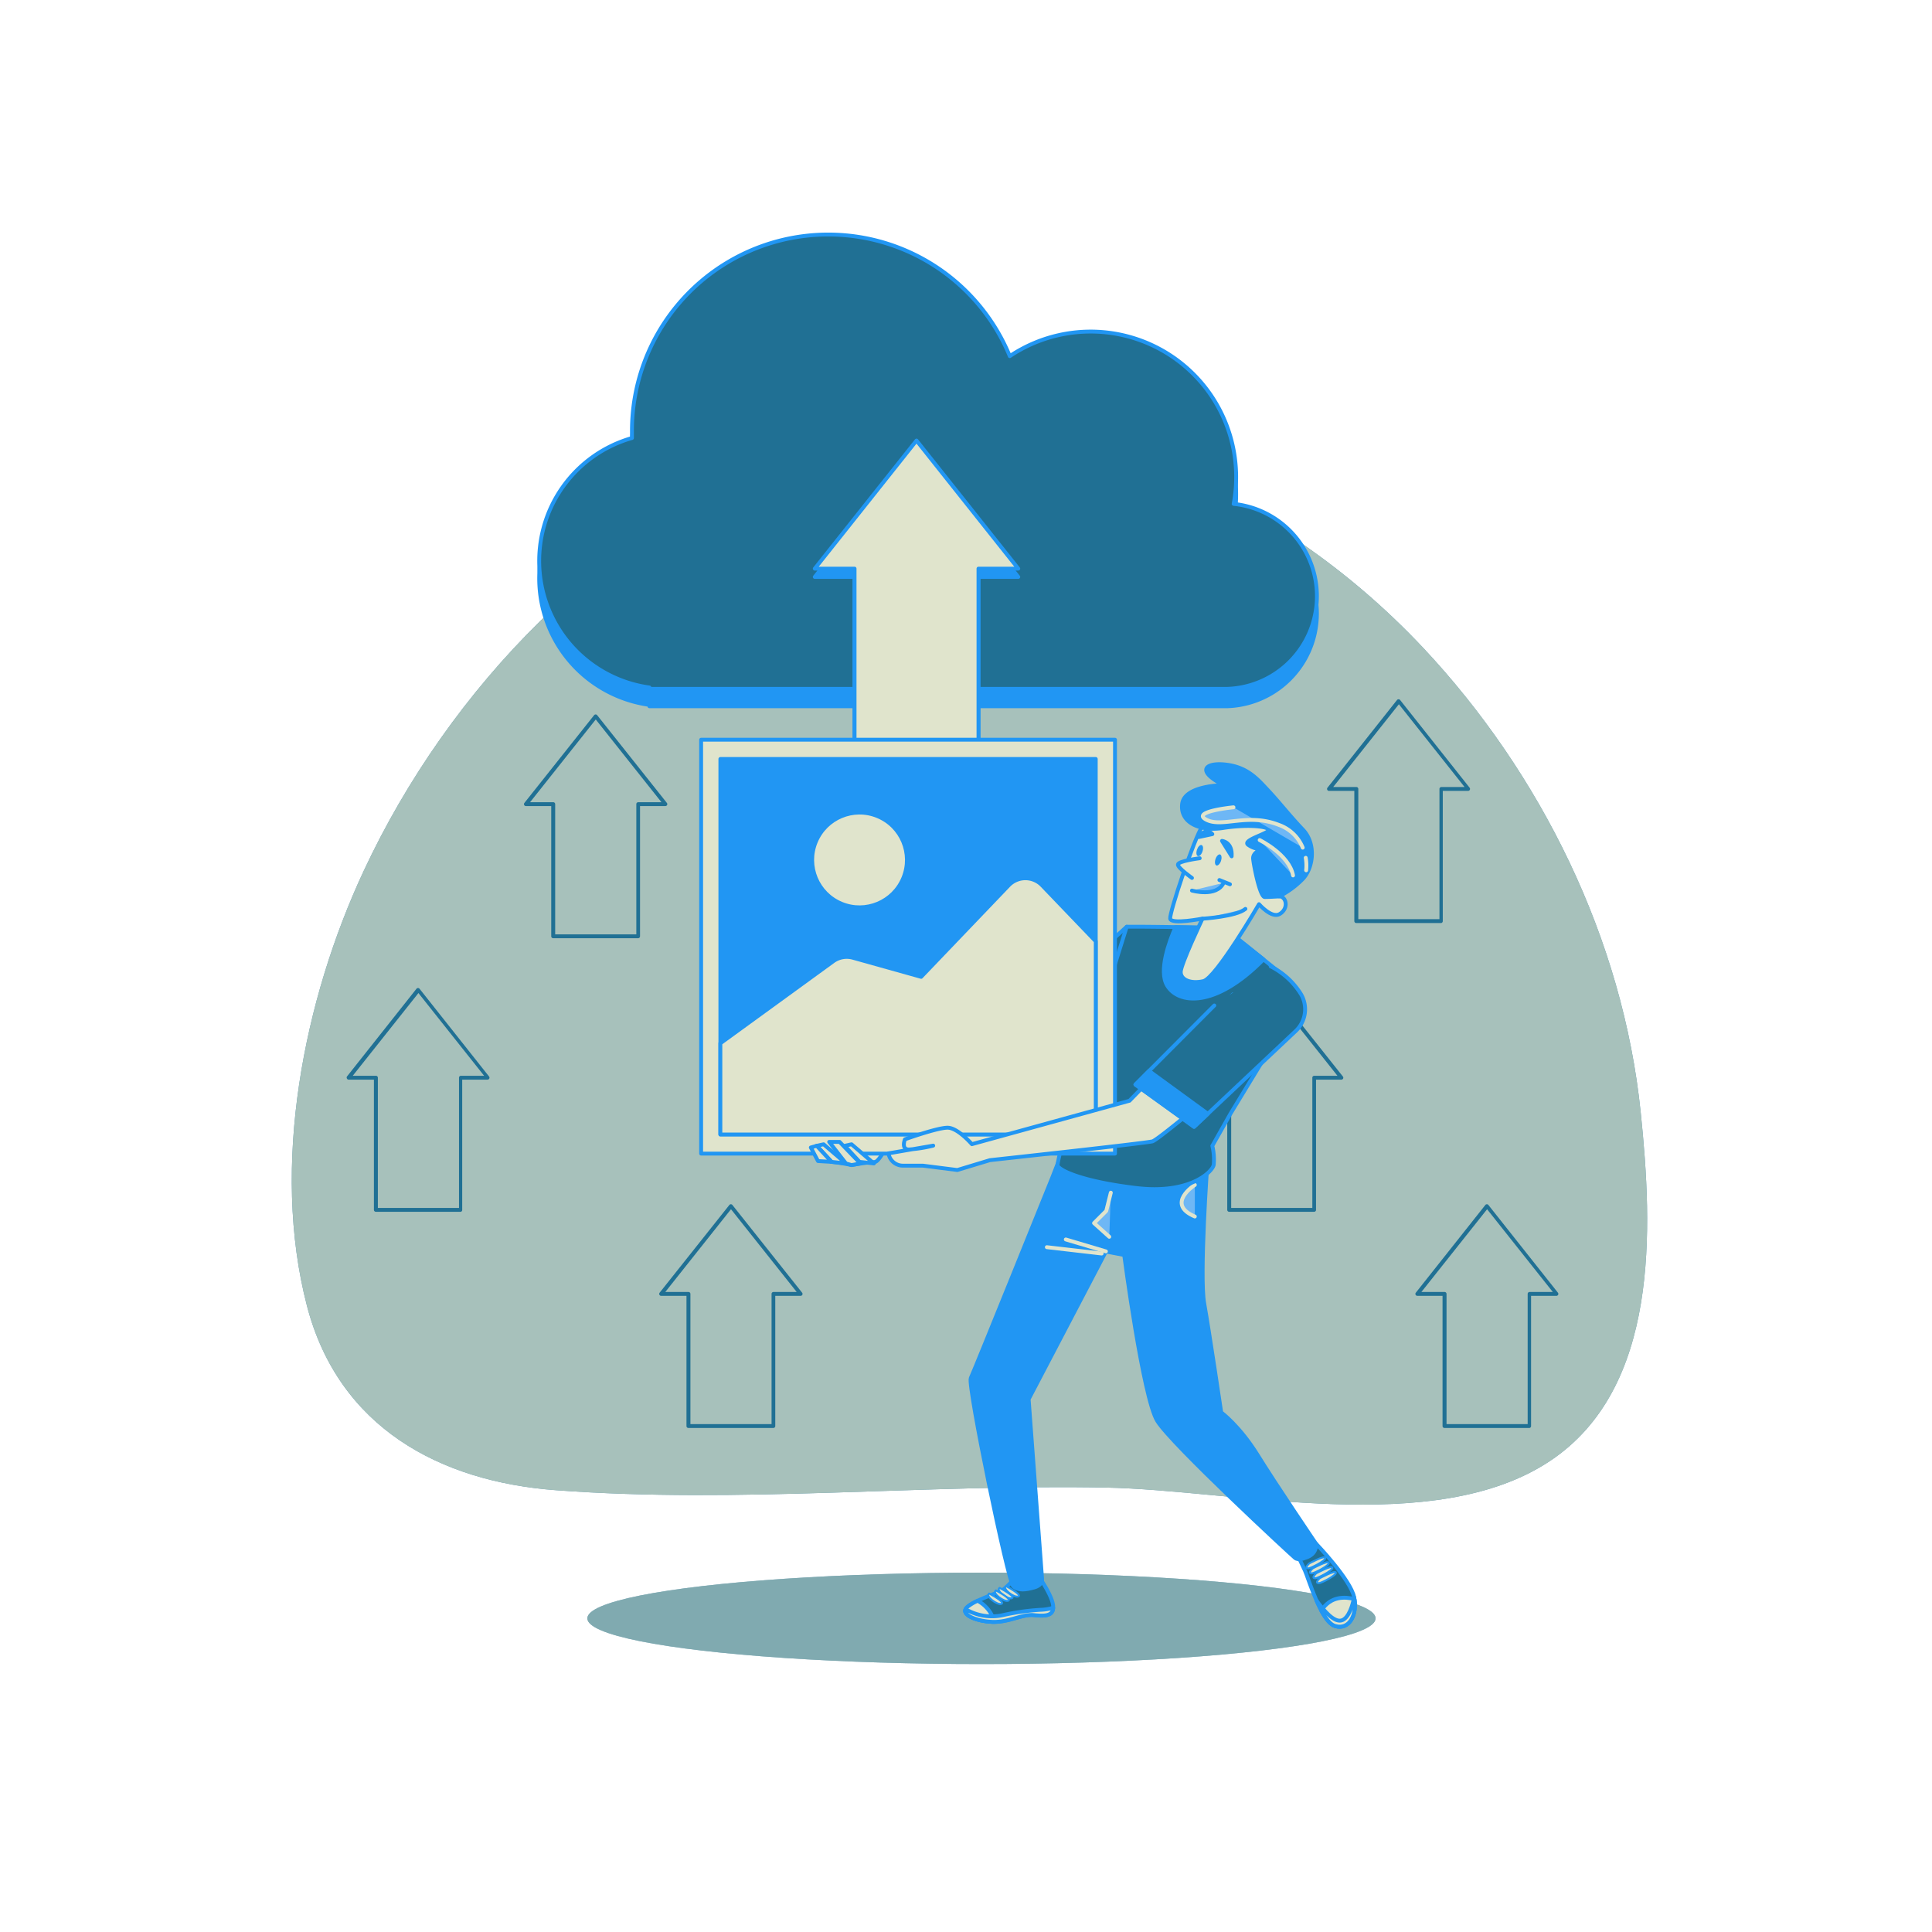 <svg xmlns="http://www.w3.org/2000/svg" viewBox="0 0 500 500"><g id="freepik--background-simple--inject-3"><path d="M368.44,167.79C327.25,123.86,264.79,98,205.81,118.61c-49.06,17.12-89.63,59.53-111.69,106.79C78.6,258.66,70,301.75,79.45,338c8.2,31.44,34.4,45.42,64.36,47.66,47.38,3.55,94.93-1.59,142.34-.68,33.65.64,85,13.09,115-6.89,28.35-18.88,26.58-60,23.47-90.17C420,242.91,398.72,200.1,368.44,167.79Z" style="fill:#207094"/><path d="M368.44,167.79C327.25,123.86,264.79,98,205.81,118.61c-49.06,17.12-89.63,59.53-111.69,106.79C78.6,258.66,70,301.75,79.45,338c8.2,31.44,34.4,45.42,64.36,47.66,47.38,3.55,94.93-1.59,142.34-.68,33.65.64,85,13.09,115-6.89,28.35-18.88,26.58-60,23.47-90.17C420,242.91,398.72,200.1,368.44,167.79Z" style="fill:#E0E4CC;opacity:0.7"/></g><g id="freepik--Arrows--inject-3"><path d="M119.27,313.61h-22a.5.5,0,0,1-.5-.5v-33.7H90.24a.49.49,0,0,1-.45-.28.51.51,0,0,1,0-.53l18-22.72a.51.51,0,0,1,.78,0l18,22.72a.5.5,0,0,1-.39.81h-6.56v33.7A.5.5,0,0,1,119.27,313.61Zm-21.48-1h21v-33.7a.5.5,0,0,1,.5-.5h6l-17-21.41-17,21.41h6a.5.5,0,0,1,.5.5Z" style="fill:#207094"/><path d="M340.11,313.61h-22a.5.5,0,0,1-.5-.5v-33.7h-6.56a.5.5,0,0,1-.39-.81l18.05-22.72a.51.51,0,0,1,.78,0l18.05,22.72a.5.5,0,0,1-.39.81h-6.56v33.7A.5.5,0,0,1,340.11,313.61Zm-21.48-1h21v-33.7a.5.5,0,0,1,.5-.5h6l-17-21.41-17,21.41h6a.5.5,0,0,1,.5.5Z" style="fill:#207094"/><path d="M395.83,369.56h-22a.5.5,0,0,1-.5-.5v-33.7H366.8a.5.5,0,0,1-.39-.81l18-22.71a.51.51,0,0,1,.78,0l18,22.71a.5.5,0,0,1-.39.81h-6.56v33.7A.5.5,0,0,1,395.83,369.56Zm-21.47-1h21v-33.7a.5.5,0,0,1,.5-.5h6l-17-21.41-17,21.41h6a.51.51,0,0,1,.5.5Z" style="fill:#207094"/><path d="M373,238.88H351a.5.5,0,0,1-.5-.5v-33.7h-6.56a.49.49,0,0,1-.45-.29.51.51,0,0,1,.06-.53l18-22.71a.52.52,0,0,1,.79,0l18,22.71a.51.51,0,0,1-.39.82h-6.56v33.7A.5.5,0,0,1,373,238.88Zm-21.47-1h21v-33.7a.5.5,0,0,1,.5-.5h6l-17-21.42-17,21.42h6a.5.5,0,0,1,.5.5Z" style="fill:#207094"/><path d="M165.16,242.81h-22a.5.5,0,0,1-.5-.5v-33.7h-6.55a.5.5,0,0,1-.4-.81l18.05-22.72a.51.51,0,0,1,.78,0l18.05,22.72a.5.5,0,0,1-.39.81h-6.56v33.7A.5.5,0,0,1,165.16,242.81Zm-21.48-1h21v-33.7a.5.5,0,0,1,.5-.5h6l-17-21.41-17,21.41h6a.5.5,0,0,1,.5.5Z" style="fill:#207094"/><path d="M200.16,369.56h-22a.5.5,0,0,1-.5-.5v-33.7h-6.56a.5.5,0,0,1-.39-.81l18.05-22.71a.51.51,0,0,1,.78,0l18.05,22.71a.5.5,0,0,1-.4.81h-6.55v33.7A.5.5,0,0,1,200.16,369.56Zm-21.48-1h21v-33.7a.5.5,0,0,1,.5-.5h6l-17-21.41-17,21.41h6a.5.5,0,0,1,.5.5Z" style="fill:#207094"/></g><g id="freepik--Floor--inject-3"><ellipse cx="254" cy="418.83" rx="102" ry="11.83" style="fill:#207094"/><ellipse cx="254" cy="418.83" rx="102" ry="11.83" style="fill:#E0E4CC;opacity:0.5"/></g><g id="freepik--Cloud--inject-3"><path d="M319.27,134.91a37.65,37.65,0,0,0-57.94-38.24A50.8,50.8,0,0,0,163.55,116c0,.63,0,1.25,0,1.87a33.07,33.07,0,0,0,4.52,64.56v.35H317.65a24,24,0,0,0,1.62-47.86Z" style="fill:#2196f3;stroke:#2196f3;stroke-linecap:round;stroke-linejoin:round"/><path d="M319.27,130.41a37.65,37.65,0,0,0-57.94-38.24,50.8,50.8,0,0,0-97.78,19.32c0,.63,0,1.25,0,1.87a33.07,33.07,0,0,0,4.52,64.56v.35H317.65a24,24,0,0,0,1.62-47.86Z" style="fill:#207094;stroke:#2196f3;stroke-linecap:round;stroke-linejoin:round"/></g><g id="freepik--Character--inject-3"><path d="M267.4,264.46l-6.29,3.3s-6.89,3-11.39,5.39-26.67,19.48-26.67,19.48l-4.49.3-2.7,1.8s-4.5.9-4.5,1.8.9,1.19,1.8,1.19a17.74,17.74,0,0,0,3.9-1.49s-3.05,4.46-1.85,4.46a46.7,46.7,0,0,1,5.17.83,58.66,58.66,0,0,1,6-.8c1.5,0,5.09-8.09,5.09-8.09s25.77-10.19,29.07-12.59,12.88-8.39,12.88-8.39Z" style="fill:#E0E4CC;stroke:#2196f3;stroke-linecap:round;stroke-linejoin:round"/><polygon points="291.59 239.84 263.5 265.36 271.6 274.95 287.18 268.96 292.57 240.19 291.59 239.84" style="fill:#207094;stroke:#2196f3;stroke-linecap:round;stroke-linejoin:round"/><polygon points="267.25 261.96 263.5 265.36 271.6 274.95 276.43 273.09 267.25 261.96" style="fill:#2196f3;stroke:#2196f3;stroke-linecap:round;stroke-linejoin:round"/><path d="M340.62,399.53s8.92,9.28,9.83,13.83-1.27,8.56-4.91,7.46-6.92-12.37-7.83-14.37-2-4.19-2-4.19S338.44,398.62,340.62,399.53Z" style="fill:#207094;stroke:#2196f3;stroke-linecap:round;stroke-linejoin:round"/><path d="M350.53,413.85c.66,4.34-1.49,8-5,7-1.27-.37-2.49-2-3.58-4C344.33,413,348.16,413.21,350.53,413.85Z" style="fill:#E0E4CC;stroke:#2196f3;stroke-linecap:round;stroke-linejoin:round"/><path d="M340.71,414.22c2,2.73,4.54,5.66,6.46,5.15s2.93-4.12,3.28-6c.9,4.54-1.28,8.52-4.91,7.43C343.76,420.29,342.08,417.34,340.71,414.22Z" style="fill:#E0E4CC;stroke:#2196f3;stroke-linecap:round;stroke-linejoin:round"/><path d="M338.8,404.63s4-2.19,4.19-1.46-3.82,2.73-4.37,2.73S337.71,405.72,338.8,404.63Z" style="fill:#E0E4CC;stroke:#2196f3;stroke-linecap:round;stroke-linejoin:round;stroke-width:0.5px"/><path d="M339.71,405.9s4-2.18,4.19-1.45-3.82,2.73-4.37,2.73S338.62,407,339.71,405.9Z" style="fill:#E0E4CC;stroke:#2196f3;stroke-linecap:round;stroke-linejoin:round;stroke-width:0.5px"/><path d="M340.62,407.18s4-2.19,4.19-1.46-3.82,2.73-4.37,2.73S339.53,408.27,340.62,407.18Z" style="fill:#E0E4CC;stroke:#2196f3;stroke-linecap:round;stroke-linejoin:round;stroke-width:0.5px"/><path d="M341.53,408.45s4-2.18,4.19-1.46-3.82,2.73-4.37,2.73S340.44,409.54,341.53,408.45Z" style="fill:#E0E4CC;stroke:#2196f3;stroke-linecap:round;stroke-linejoin:round;stroke-width:0.5px"/><path d="M268.75,407.88s3.48,4.85,3.79,7.6-2,2.82-4.94,2.51-6.45,1.86-10.59,1.75-8.93-1.92-6.63-3.89,8.3-3.59,9.6-4.72a22.53,22.53,0,0,0,2.18-2.19Z" style="fill:#207094;stroke:#2196f3;stroke-linecap:round;stroke-linejoin:round"/><path d="M250.38,415.85a11.87,11.87,0,0,1,2.64-1.57,8.8,8.8,0,0,1,4.34,5.46H257C252.86,419.63,248.08,417.82,250.38,415.85Z" style="fill:#E0E4CC;stroke:#2196f3;stroke-linecap:round;stroke-linejoin:round"/><path d="M260.36,410.49s4.27,2.23,3.19,2.67S259.23,411.1,260.36,410.49Z" style="fill:#E0E4CC;stroke:#2196f3;stroke-linecap:round;stroke-linejoin:round;stroke-width:0.5px"/><path d="M258.7,410.94s4.27,2.23,3.19,2.67S257.57,411.55,258.7,410.94Z" style="fill:#E0E4CC;stroke:#2196f3;stroke-linecap:round;stroke-linejoin:round;stroke-width:0.5px"/><path d="M257.74,411.6s4.27,2.23,3.19,2.67S256.61,412.21,257.74,411.6Z" style="fill:#E0E4CC;stroke:#2196f3;stroke-linecap:round;stroke-linejoin:round;stroke-width:0.5px"/><path d="M256,412.4s4.27,2.23,3.19,2.67S254.85,413,256,412.4Z" style="fill:#E0E4CC;stroke:#2196f3;stroke-linecap:round;stroke-linejoin:round;stroke-width:0.5px"/><path d="M249.9,416.46a13.36,13.36,0,0,0,9.93,1.47,61.29,61.29,0,0,1,9.52-1.32,11.86,11.86,0,0,0,3.21-.54c-.08,2.17-2.24,2.21-5,1.92-2.94-.32-6.45,1.86-10.59,1.75C253.29,419.64,249.09,418.18,249.9,416.46Z" style="fill:#E0E4CC;stroke:#2196f3;stroke-linecap:round;stroke-linejoin:round"/><path d="M312.48,301s-2.1,29.24-.83,36.33,4.4,28.2,4.4,28.2,4.74,3.46,9.47,11.1,15.1,22.93,15.1,22.93.37,2.73-2.91,3.64c0,0-1.64.73-2.55,0s-32-29.48-35.67-35.48-8.55-42.92-8.55-42.92l-4.73-.91-20,38.22,3.48,46.46s.27,1.6-2,2.25-4.1.88-5.46-.29-11.89-52.05-11-53.87,21.07-51.84,21.07-51.84l1.63-4.18s19.11,2.18,27.66.54S311.76,298.24,312.48,301Z" style="fill:#2196f3;stroke:#2196f3;stroke-linecap:round;stroke-linejoin:round"/><line x1="286.21" y1="323.86" x2="275.83" y2="320.77" style="fill:#6eb7f5;stroke:#E0E4CC;stroke-linecap:round;stroke-linejoin:round"/><line x1="285.11" y1="324.41" x2="270.92" y2="322.77" style="fill:#6eb7f5;stroke:#E0E4CC;stroke-linecap:round;stroke-linejoin:round"/><path d="M309.22,306.66s-7.68,4.9,0,8.17" style="fill:#6eb7f5;stroke:#E0E4CC;stroke-linecap:round;stroke-linejoin:round"/><polyline points="287.48 308.66 286.3 313.38 283.14 316.54 287.08 320.08" style="fill:#6eb7f5;stroke:#E0E4CC;stroke-linecap:round;stroke-linejoin:round"/><path d="M332.47,252.72c-7-5.68-15.69-12.54-15.69-12.54s-18.43-.42-25.19-.34l-9.5,30.32s-8.73,30.2-8.37,31.48,6.56,4.18,20.39,5.82,19.65-4.18,20-6a15.08,15.08,0,0,0-.36-4.92l4.73-8.37,15.65-25.74A7.49,7.49,0,0,0,332.47,252.72Z" style="fill:#207094;stroke:#2196f3;stroke-linecap:round;stroke-linejoin:round"/><path d="M327,248.29c-5.36-4.3-10.19-8.11-10.19-8.11s-6.12-.14-12.59-.24c-1.64,3.74-4.47,11.38-2.14,15.16C304.92,259.76,314.31,261.15,327,248.29Z" style="fill:#2196f3;stroke:#2196f3;stroke-linecap:round;stroke-linejoin:round"/><path d="M318.67,209s-5.27,1.46-7.46,4.73-8.55,22.39-8.37,24,8.37,0,8.37,0-5.64,11.83-5.64,13.83,2.55,3.1,5.82,2.37S325.83,234,325.83,234s3.31,3.84,5.4,2.52c2.4-1.51,1.64-4.55-.18-4.55s5.09-7.46,2.73-12.37S320.86,207.37,318.67,209Z" style="fill:#E0E4CC;stroke:#2196f3;stroke-linecap:round;stroke-linejoin:round"/><path d="M316.67,203.19s-10.19,0-10.74,4.91,4.74,7.1,10.56,6.19,11.1-.55,11.83.36-7.1,2.73-5.28,4a5.88,5.88,0,0,0,3.64,1.1s-2.55.72-2.37,2.54,1.77,9.86,3,9.86,3.7-.16,3.7-.16a23,23,0,0,0,6.19-4.55c2.73-2.91,3.45-9.1,0-12.73s-6.19-7.16-8.92-10.07-5.28-6-10.74-6.73S309.21,199.36,316.67,203.19Z" style="fill:#2196f3;stroke:#2196f3;stroke-linecap:round;stroke-linejoin:round"/><path d="M337.92,222a11.53,11.53,0,0,1,.11,3.23" style="fill:#6eb7f5;stroke:#E0E4CC;stroke-linecap:round;stroke-linejoin:round"/><path d="M319.22,208.93s-11.17,1.09-7,3.22,10.68-1.86,18.81,1.36a10.43,10.43,0,0,1,6.11,5.86" style="fill:#6eb7f5;stroke:#E0E4CC;stroke-linecap:round;stroke-linejoin:round"/><path d="M326,217.41s7.63,3.73,8.64,9.15" style="fill:#6eb7f5;stroke:#E0E4CC;stroke-linecap:round;stroke-linejoin:round"/><path d="M311.21,237.76s8.74-.54,11.1-2.54" style="fill:#6eb7f5;stroke:#2196f3;stroke-linecap:round;stroke-linejoin:round"/><path d="M308.48,230.48s6.37,1.82,8.19-2" style="fill:#6eb7f5;stroke:#2196f3;stroke-linecap:round;stroke-linejoin:round"/><line x1="315.58" y1="227.75" x2="318.31" y2="228.85" style="fill:#6eb7f5;stroke:#2196f3;stroke-linecap:round;stroke-linejoin:round"/><path d="M310.48,222.11s-5.64.73-5.64,1.64,3.64,3.46,3.64,3.46" style="fill:#E0E4CC;stroke:#2196f3;stroke-linecap:round;stroke-linejoin:round"/><path d="M311.2,220.36c-.26.79-.79,1.32-1.19,1.19s-.5-.87-.23-1.66.79-1.32,1.19-1.19S311.47,219.58,311.2,220.36Z" style="fill:#2196f3"/><path d="M316,222.79c-.27.79-.8,1.32-1.19,1.19s-.5-.88-.24-1.66.8-1.32,1.19-1.19S316.25,222,316,222.79Z" style="fill:#2196f3"/><path d="M316.25,217.62s2.76.25,2.5,4Z" style="fill:#2196f3;stroke:#2196f3;stroke-linecap:round;stroke-linejoin:round"/><path d="M313.75,215.87s-1.51-2-3.51.75Z" style="fill:#2196f3;stroke:#2196f3;stroke-linecap:round;stroke-linejoin:round"/><polygon points="263.53 149.31 237.19 116.16 210.86 149.31 221.16 149.31 221.16 199.22 253.23 199.22 253.23 149.31 263.53 149.31" style="fill:#2196f3;stroke:#2196f3;stroke-linecap:round;stroke-linejoin:round"/><polygon points="263.53 147.16 237.19 114.01 210.86 147.16 221.16 147.16 221.16 197.07 253.23 197.07 253.23 147.16 263.53 147.16" style="fill:#E0E4CC;stroke:#2196f3;stroke-linecap:round;stroke-linejoin:round"/><rect x="181.45" y="191.44" width="107.11" height="107.11" style="fill:#E0E4CC;stroke:#2196f3;stroke-linecap:round;stroke-linejoin:round"/><rect x="186.43" y="196.42" width="97.15" height="97.15" style="fill:#2196f3;stroke:#2196f3;stroke-linecap:round;stroke-linejoin:round"/><path d="M261.05,229.13l-22.66,23.68-17.64-4.94a6,6,0,0,0-5.13.92L186.43,270v23.61h97.15v-50l-13.9-14.49A6,6,0,0,0,261.05,229.13Z" style="fill:#E0E4CC;stroke:#2196f3;stroke-linecap:round;stroke-linejoin:round"/><circle cx="222.46" cy="222.57" r="12.26" transform="translate(-67.93 343.82) rotate(-67.68)" style="fill:#E0E4CC;stroke:#2196f3;stroke-linecap:round;stroke-linejoin:round"/><path d="M319.09,257.35l-26.77,27.52-40.8,11.24s-3.64-4.23-6.26-4.26-11.06,3-11.06,3-1.07,2.62,1,2.64a36.81,36.81,0,0,0,6.31-1l-11.57,2h0a3.77,3.77,0,0,0,3.69,3.18l5.21,0,8.91,1.13,8.43-2.55s39.94-4.35,42.05-4.86,36-29.6,36-29.6,3.83-3.37,2.37-7.28-8.93-6.68-8.93-6.68" style="fill:#E0E4CC;stroke:#2196f3;stroke-linecap:round;stroke-linejoin:round"/><path d="M314.26,260.22l-20.41,20.47L309,291.62l26.32-24.79a7.71,7.71,0,0,0,1.35-9.58l-.09-.14a19.42,19.42,0,0,0-7.72-7" style="fill:#207094;stroke:#2196f3;stroke-linecap:round;stroke-linejoin:round"/><polygon points="309.04 291.62 312.6 288.26 297.37 277.16 293.85 280.69 309.04 291.62" style="fill:#2196f3;stroke:#2196f3;stroke-linecap:round;stroke-linejoin:round"/><polygon points="211.36 296.53 215.21 300.69 218.94 301.1 213.15 296.14 211.36 296.53" style="fill:#E0E4CC;stroke:#2196f3;stroke-linecap:round;stroke-linejoin:round"/><polygon points="218.6 296.53 222.45 300.69 226.17 301.1 220.38 296.14 218.6 296.53" style="fill:#E0E4CC;stroke:#2196f3;stroke-linecap:round;stroke-linejoin:round"/><polygon points="218.94 301.1 214.59 295.52 217.28 295.52 222.66 301.1 220.38 301.52 218.94 301.1" style="fill:#E0E4CC;stroke:#2196f3;stroke-linecap:round;stroke-linejoin:round"/><polygon points="209.84 296.97 211.7 300.48 215.21 300.69 211.36 296.53 209.84 296.97" style="fill:#E0E4CC;stroke:#2196f3;stroke-linecap:round;stroke-linejoin:round"/></g></svg>